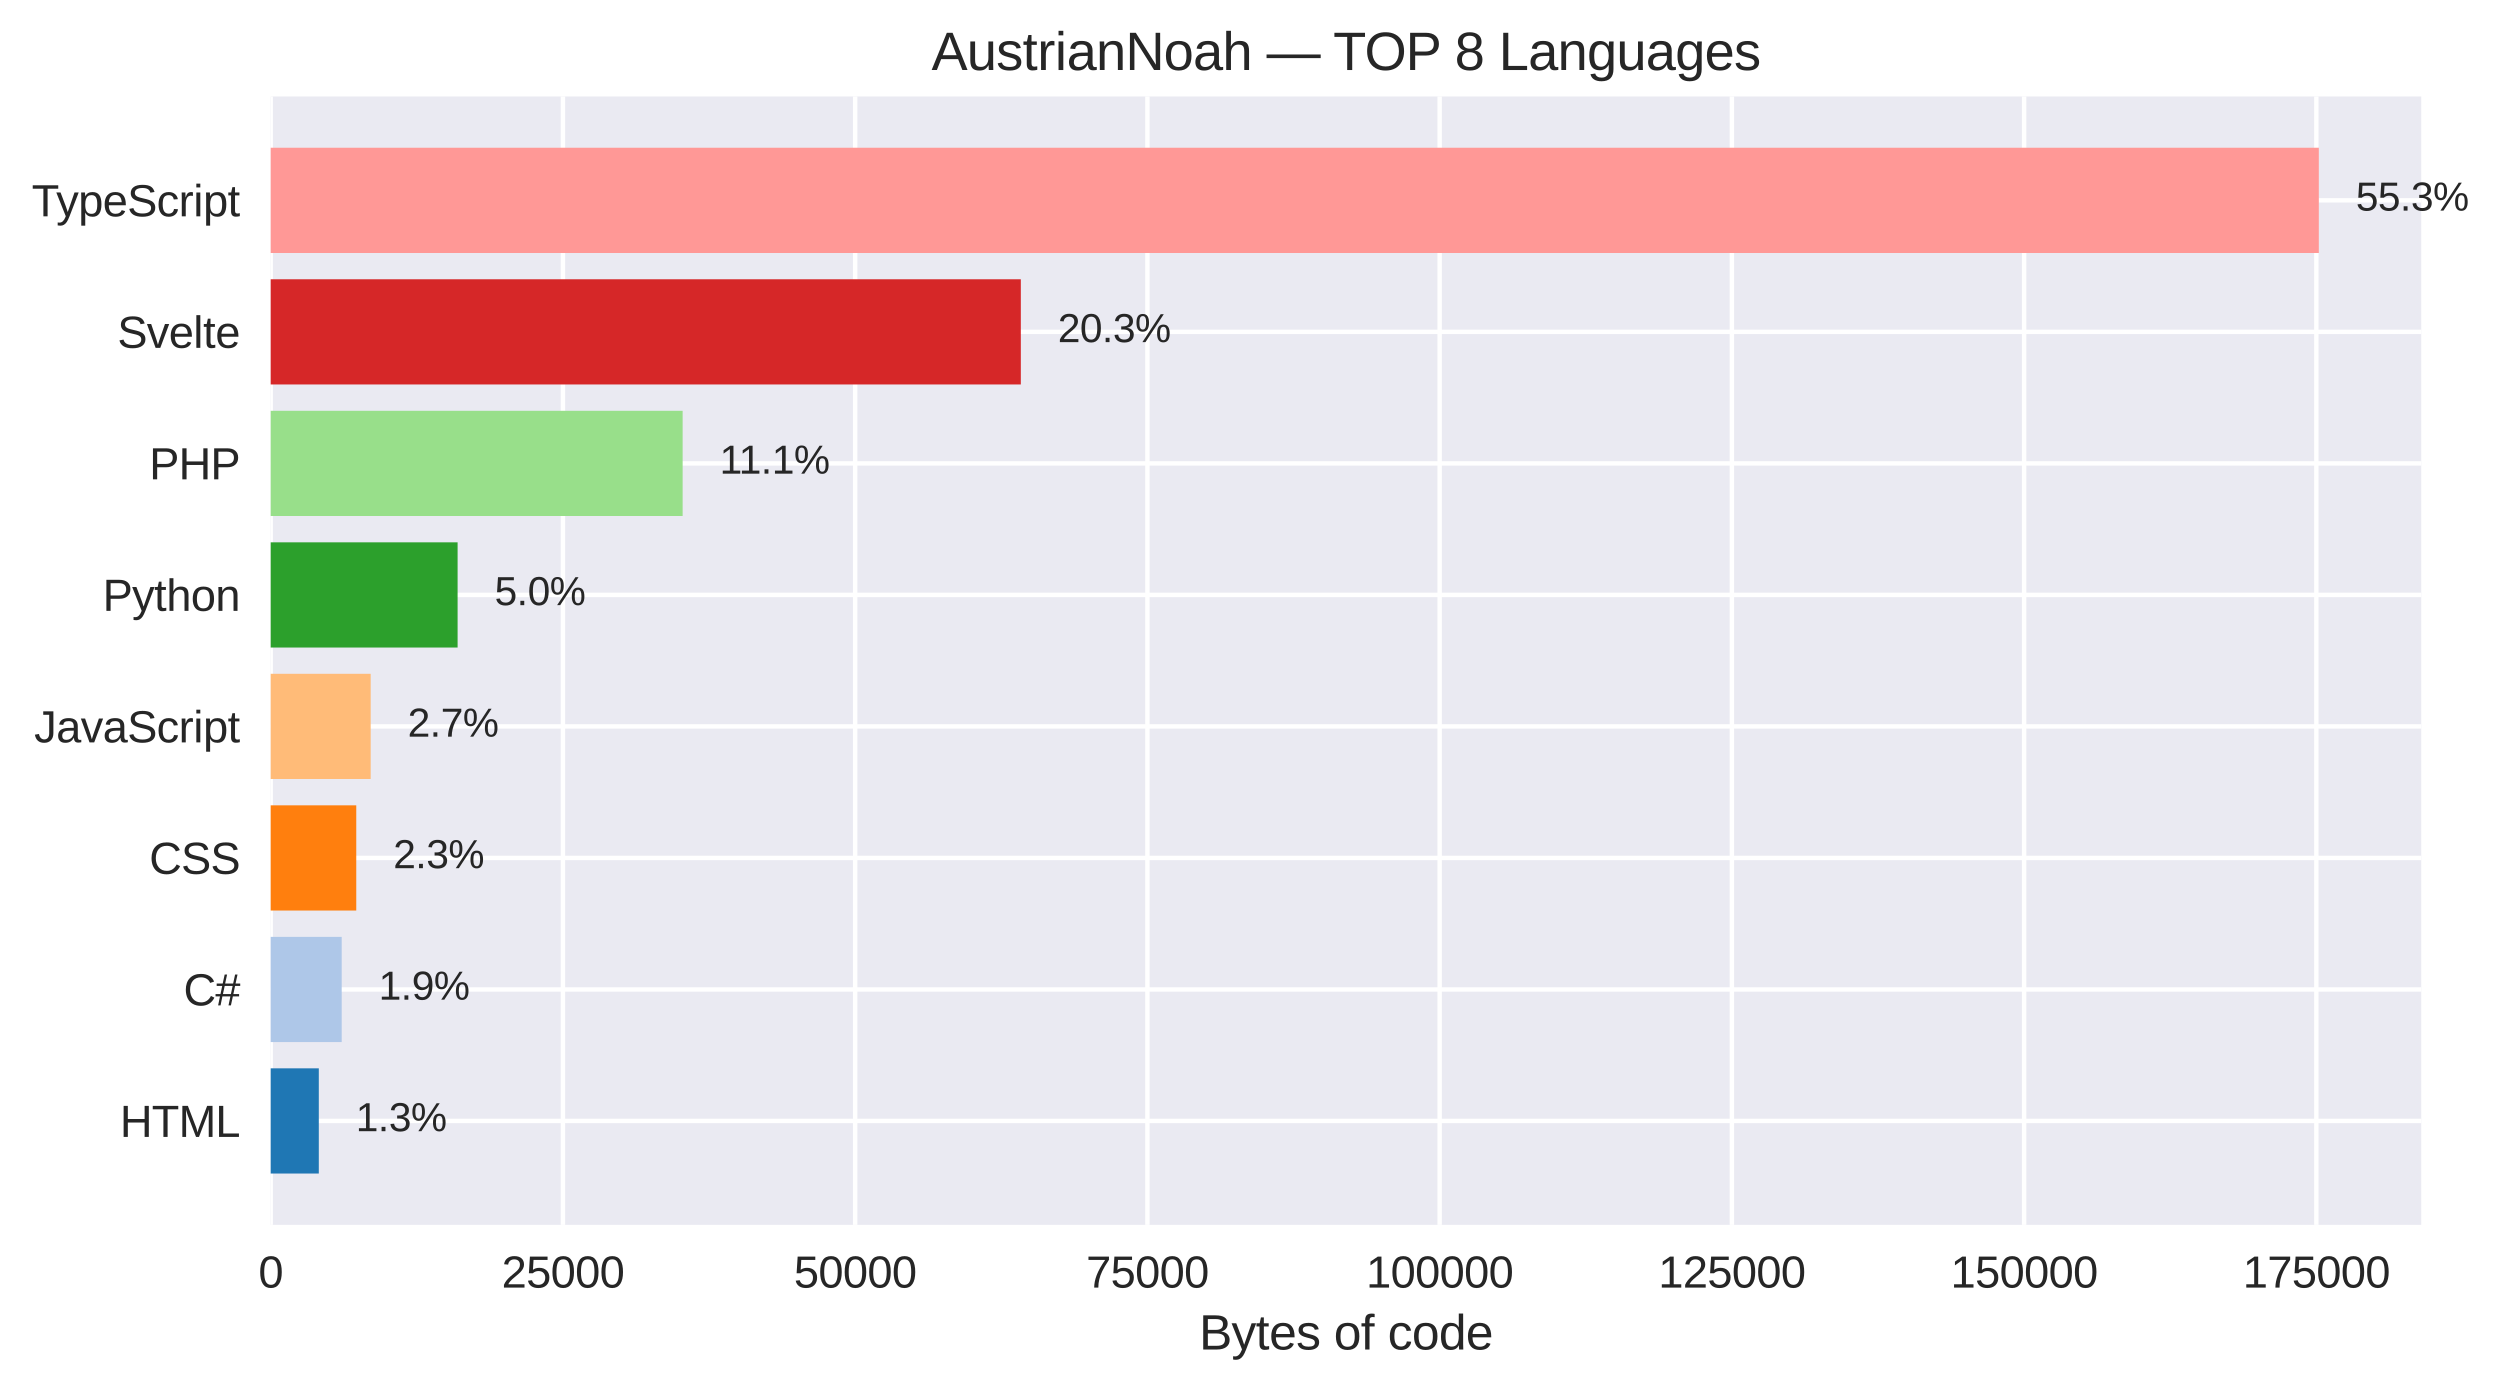 <?xml version="1.0" encoding="utf-8" standalone="no"?>
<!DOCTYPE svg PUBLIC "-//W3C//DTD SVG 1.1//EN"
  "http://www.w3.org/Graphics/SVG/1.1/DTD/svg11.dtd">
<svg xmlns:xlink="http://www.w3.org/1999/xlink" width="567.45pt" height="315.792pt" viewBox="0 0 567.45 315.792" xmlns="http://www.w3.org/2000/svg" version="1.1">
 <defs>
  <style type="text/css">*{stroke-linejoin: round; stroke-linecap: butt}</style>
 </defs>
 <g id="figure_1">
  <g id="patch_1">
   <path d="M 0 315.792 
L 567.45 315.792 
L 567.45 0 
L 0 0 
z
" style="fill: #ffffff"/>
  </g>
  <g id="axes_1">
   <g id="patch_2">
    <path d="M 61.441 278.016 
L 549.574 278.016 
L 549.574 21.896 
L 61.441 21.896 
z
" style="fill: #eaeaf2"/>
   </g>
   <g id="matplotlib.axis_1">
    <g id="xtick_1">
     <g id="line2d_1">
      <path d="M 61.441 278.016 
L 61.441 21.896 
" clip-path="url(#p48d481a5f6)" style="fill: none; stroke: #ffffff; stroke-linecap: round"/>
     </g>
     <g id="line2d_2"/>
     <g id="text_1">
      <!-- 0 -->
      <g style="fill: #262626" transform="translate(58.66 292.263) scale(0.1 -0.1)">
       <defs>
        <path id="LiberationSans-30" d="M 3309 2203 
Q 3309 1100 2920 518 
Q 2531 -63 1772 -63 
Q 1013 -63 631 515 
Q 250 1094 250 2203 
Q 250 3338 620 3903 
Q 991 4469 1791 4469 
Q 2569 4469 2939 3897 
Q 3309 3325 3309 2203 
z
M 2738 2203 
Q 2738 3156 2517 3584 
Q 2297 4013 1791 4013 
Q 1272 4013 1045 3591 
Q 819 3169 819 2203 
Q 819 1266 1048 831 
Q 1278 397 1778 397 
Q 2275 397 2506 840 
Q 2738 1284 2738 2203 
z
" transform="scale(0.016)"/>
       </defs>
       <use xlink:href="#LiberationSans-30"/>
      </g>
     </g>
    </g>
    <g id="xtick_2">
     <g id="line2d_3">
      <path d="M 127.773 278.016 
L 127.773 21.896 
" clip-path="url(#p48d481a5f6)" style="fill: none; stroke: #ffffff; stroke-linecap: round"/>
     </g>
     <g id="line2d_4"/>
     <g id="text_2">
      <!-- 25000 -->
      <g style="fill: #262626" transform="translate(113.87 292.263) scale(0.1 -0.1)">
       <defs>
        <path id="LiberationSans-32" d="M 322 0 
L 322 397 
Q 481 763 711 1042 
Q 941 1322 1194 1548 
Q 1447 1775 1695 1969 
Q 1944 2163 2144 2356 
Q 2344 2550 2467 2762 
Q 2591 2975 2591 3244 
Q 2591 3606 2378 3806 
Q 2166 4006 1788 4006 
Q 1428 4006 1195 3811 
Q 963 3616 922 3263 
L 347 3316 
Q 409 3844 795 4156 
Q 1181 4469 1788 4469 
Q 2453 4469 2811 4155 
Q 3169 3841 3169 3263 
Q 3169 3006 3051 2753 
Q 2934 2500 2703 2247 
Q 2472 1994 1819 1463 
Q 1459 1169 1246 933 
Q 1034 697 941 478 
L 3238 478 
L 3238 0 
L 322 0 
z
" transform="scale(0.016)"/>
        <path id="LiberationSans-35" d="M 3291 1434 
Q 3291 738 2877 337 
Q 2463 -63 1728 -63 
Q 1113 -63 734 206 
Q 356 475 256 984 
L 825 1050 
Q 1003 397 1741 397 
Q 2194 397 2450 670 
Q 2706 944 2706 1422 
Q 2706 1838 2448 2094 
Q 2191 2350 1753 2350 
Q 1525 2350 1328 2278 
Q 1131 2206 934 2034 
L 384 2034 
L 531 4403 
L 3034 4403 
L 3034 3925 
L 1044 3925 
L 959 2528 
Q 1325 2809 1869 2809 
Q 2519 2809 2905 2428 
Q 3291 2047 3291 1434 
z
" transform="scale(0.016)"/>
       </defs>
       <use xlink:href="#LiberationSans-32"/>
       <use xlink:href="#LiberationSans-35" transform="translate(55.615 0)"/>
       <use xlink:href="#LiberationSans-30" transform="translate(111.23 0)"/>
       <use xlink:href="#LiberationSans-30" transform="translate(166.846 0)"/>
       <use xlink:href="#LiberationSans-30" transform="translate(222.461 0)"/>
      </g>
     </g>
    </g>
    <g id="xtick_3">
     <g id="line2d_5">
      <path d="M 194.104 278.016 
L 194.104 21.896 
" clip-path="url(#p48d481a5f6)" style="fill: none; stroke: #ffffff; stroke-linecap: round"/>
     </g>
     <g id="line2d_6"/>
     <g id="text_3">
      <!-- 50000 -->
      <g style="fill: #262626" transform="translate(180.202 292.263) scale(0.1 -0.1)">
       <use xlink:href="#LiberationSans-35"/>
       <use xlink:href="#LiberationSans-30" transform="translate(55.615 0)"/>
       <use xlink:href="#LiberationSans-30" transform="translate(111.23 0)"/>
       <use xlink:href="#LiberationSans-30" transform="translate(166.846 0)"/>
       <use xlink:href="#LiberationSans-30" transform="translate(222.461 0)"/>
      </g>
     </g>
    </g>
    <g id="xtick_4">
     <g id="line2d_7">
      <path d="M 260.436 278.016 
L 260.436 21.896 
" clip-path="url(#p48d481a5f6)" style="fill: none; stroke: #ffffff; stroke-linecap: round"/>
     </g>
     <g id="line2d_8"/>
     <g id="text_4">
      <!-- 75000 -->
      <g style="fill: #262626" transform="translate(246.534 292.263) scale(0.1 -0.1)">
       <defs>
        <path id="LiberationSans-37" d="M 3238 3947 
Q 2563 2916 2284 2331 
Q 2006 1747 1867 1178 
Q 1728 609 1728 0 
L 1141 0 
Q 1141 844 1498 1776 
Q 1856 2709 2694 3925 
L 328 3925 
L 328 4403 
L 3238 4403 
L 3238 3947 
z
" transform="scale(0.016)"/>
       </defs>
       <use xlink:href="#LiberationSans-37"/>
       <use xlink:href="#LiberationSans-35" transform="translate(55.615 0)"/>
       <use xlink:href="#LiberationSans-30" transform="translate(111.23 0)"/>
       <use xlink:href="#LiberationSans-30" transform="translate(166.846 0)"/>
       <use xlink:href="#LiberationSans-30" transform="translate(222.461 0)"/>
      </g>
     </g>
    </g>
    <g id="xtick_5">
     <g id="line2d_9">
      <path d="M 326.768 278.016 
L 326.768 21.896 
" clip-path="url(#p48d481a5f6)" style="fill: none; stroke: #ffffff; stroke-linecap: round"/>
     </g>
     <g id="line2d_10"/>
     <g id="text_5">
      <!-- 100000 -->
      <g style="fill: #262626" transform="translate(310.086 292.263) scale(0.1 -0.1)">
       <defs>
        <path id="LiberationSans-31" d="M 488 0 
L 488 478 
L 1609 478 
L 1609 3866 
L 616 3156 
L 616 3688 
L 1656 4403 
L 2175 4403 
L 2175 478 
L 3247 478 
L 3247 0 
L 488 0 
z
" transform="scale(0.016)"/>
       </defs>
       <use xlink:href="#LiberationSans-31"/>
       <use xlink:href="#LiberationSans-30" transform="translate(55.615 0)"/>
       <use xlink:href="#LiberationSans-30" transform="translate(111.23 0)"/>
       <use xlink:href="#LiberationSans-30" transform="translate(166.846 0)"/>
       <use xlink:href="#LiberationSans-30" transform="translate(222.461 0)"/>
       <use xlink:href="#LiberationSans-30" transform="translate(278.076 0)"/>
      </g>
     </g>
    </g>
    <g id="xtick_6">
     <g id="line2d_11">
      <path d="M 393.1 278.016 
L 393.1 21.896 
" clip-path="url(#p48d481a5f6)" style="fill: none; stroke: #ffffff; stroke-linecap: round"/>
     </g>
     <g id="line2d_12"/>
     <g id="text_6">
      <!-- 125000 -->
      <g style="fill: #262626" transform="translate(376.417 292.263) scale(0.1 -0.1)">
       <use xlink:href="#LiberationSans-31"/>
       <use xlink:href="#LiberationSans-32" transform="translate(55.615 0)"/>
       <use xlink:href="#LiberationSans-35" transform="translate(111.23 0)"/>
       <use xlink:href="#LiberationSans-30" transform="translate(166.846 0)"/>
       <use xlink:href="#LiberationSans-30" transform="translate(222.461 0)"/>
       <use xlink:href="#LiberationSans-30" transform="translate(278.076 0)"/>
      </g>
     </g>
    </g>
    <g id="xtick_7">
     <g id="line2d_13">
      <path d="M 459.432 278.016 
L 459.432 21.896 
" clip-path="url(#p48d481a5f6)" style="fill: none; stroke: #ffffff; stroke-linecap: round"/>
     </g>
     <g id="line2d_14"/>
     <g id="text_7">
      <!-- 150000 -->
      <g style="fill: #262626" transform="translate(442.749 292.263) scale(0.1 -0.1)">
       <use xlink:href="#LiberationSans-31"/>
       <use xlink:href="#LiberationSans-35" transform="translate(55.615 0)"/>
       <use xlink:href="#LiberationSans-30" transform="translate(111.23 0)"/>
       <use xlink:href="#LiberationSans-30" transform="translate(166.846 0)"/>
       <use xlink:href="#LiberationSans-30" transform="translate(222.461 0)"/>
       <use xlink:href="#LiberationSans-30" transform="translate(278.076 0)"/>
      </g>
     </g>
    </g>
    <g id="xtick_8">
     <g id="line2d_15">
      <path d="M 525.764 278.016 
L 525.764 21.896 
" clip-path="url(#p48d481a5f6)" style="fill: none; stroke: #ffffff; stroke-linecap: round"/>
     </g>
     <g id="line2d_16"/>
     <g id="text_8">
      <!-- 175000 -->
      <g style="fill: #262626" transform="translate(509.081 292.263) scale(0.1 -0.1)">
       <use xlink:href="#LiberationSans-31"/>
       <use xlink:href="#LiberationSans-37" transform="translate(55.615 0)"/>
       <use xlink:href="#LiberationSans-35" transform="translate(111.23 0)"/>
       <use xlink:href="#LiberationSans-30" transform="translate(166.846 0)"/>
       <use xlink:href="#LiberationSans-30" transform="translate(222.461 0)"/>
       <use xlink:href="#LiberationSans-30" transform="translate(278.076 0)"/>
      </g>
     </g>
    </g>
    <g id="text_9">
     <!-- Bytes of code -->
     <g style="fill: #262626" transform="translate(272.184 306.31) scale(0.11 -0.11)">
      <defs>
       <path id="LiberationSans-42" d="M 3931 1241 
Q 3931 653 3503 326 
Q 3075 0 2313 0 
L 525 0 
L 525 4403 
L 2125 4403 
Q 3675 4403 3675 3334 
Q 3675 2944 3456 2678 
Q 3238 2413 2838 2322 
Q 3363 2259 3647 1970 
Q 3931 1681 3931 1241 
z
M 3075 3263 
Q 3075 3619 2831 3772 
Q 2588 3925 2125 3925 
L 1122 3925 
L 1122 2531 
L 2125 2531 
Q 2603 2531 2839 2711 
Q 3075 2891 3075 3263 
z
M 3328 1288 
Q 3328 2066 2234 2066 
L 1122 2066 
L 1122 478 
L 2281 478 
Q 2828 478 3078 681 
Q 3328 884 3328 1288 
z
" transform="scale(0.016)"/>
       <path id="LiberationSans-79" d="M 597 -1328 
Q 366 -1328 209 -1294 
L 209 -872 
Q 328 -891 472 -891 
Q 997 -891 1303 -119 
L 1356 16 
L 16 3381 
L 616 3381 
L 1328 1513 
Q 1344 1469 1366 1408 
Q 1388 1347 1506 1000 
Q 1625 653 1634 613 
L 1853 1228 
L 2594 3381 
L 3188 3381 
L 1888 0 
Q 1678 -541 1497 -805 
Q 1316 -1069 1095 -1198 
Q 875 -1328 597 -1328 
z
" transform="scale(0.016)"/>
       <path id="LiberationSans-74" d="M 1731 25 
Q 1453 -50 1163 -50 
Q 488 -50 488 716 
L 488 2972 
L 97 2972 
L 97 3381 
L 509 3381 
L 675 4138 
L 1050 4138 
L 1050 3381 
L 1675 3381 
L 1675 2972 
L 1050 2972 
L 1050 838 
Q 1050 594 1129 495 
Q 1209 397 1406 397 
Q 1519 397 1731 441 
L 1731 25 
z
" transform="scale(0.016)"/>
       <path id="LiberationSans-65" d="M 863 1572 
Q 863 991 1103 675 
Q 1344 359 1806 359 
Q 2172 359 2392 506 
Q 2613 653 2691 878 
L 3184 738 
Q 2881 -63 1806 -63 
Q 1056 -63 664 384 
Q 272 831 272 1713 
Q 272 2550 664 2997 
Q 1056 3444 1784 3444 
Q 3275 3444 3275 1647 
L 3275 1572 
L 863 1572 
z
M 2694 2003 
Q 2647 2538 2422 2783 
Q 2197 3028 1775 3028 
Q 1366 3028 1127 2754 
Q 888 2481 869 2003 
L 2694 2003 
z
" transform="scale(0.016)"/>
       <path id="LiberationSans-73" d="M 2969 934 
Q 2969 456 2608 196 
Q 2247 -63 1597 -63 
Q 966 -63 623 145 
Q 281 353 178 794 
L 675 891 
Q 747 619 972 492 
Q 1197 366 1597 366 
Q 2025 366 2223 497 
Q 2422 628 2422 891 
Q 2422 1091 2284 1216 
Q 2147 1341 1841 1422 
L 1438 1528 
Q 953 1653 748 1773 
Q 544 1894 428 2066 
Q 313 2238 313 2488 
Q 313 2950 642 3192 
Q 972 3434 1603 3434 
Q 2163 3434 2492 3237 
Q 2822 3041 2909 2606 
L 2403 2544 
Q 2356 2769 2151 2889 
Q 1947 3009 1603 3009 
Q 1222 3009 1040 2893 
Q 859 2778 859 2544 
Q 859 2400 934 2306 
Q 1009 2213 1156 2147 
Q 1303 2081 1775 1966 
Q 2222 1853 2419 1758 
Q 2616 1663 2730 1547 
Q 2844 1431 2906 1279 
Q 2969 1128 2969 934 
z
" transform="scale(0.016)"/>
       <path id="LiberationSans-20" transform="scale(0.016)"/>
       <path id="LiberationSans-6f" d="M 3291 1694 
Q 3291 806 2900 371 
Q 2509 -63 1766 -63 
Q 1025 -63 647 389 
Q 269 841 269 1694 
Q 269 3444 1784 3444 
Q 2559 3444 2925 3017 
Q 3291 2591 3291 1694 
z
M 2700 1694 
Q 2700 2394 2492 2711 
Q 2284 3028 1794 3028 
Q 1300 3028 1079 2704 
Q 859 2381 859 1694 
Q 859 1025 1076 689 
Q 1294 353 1759 353 
Q 2266 353 2483 678 
Q 2700 1003 2700 1694 
z
" transform="scale(0.016)"/>
       <path id="LiberationSans-66" d="M 1128 2972 
L 1128 0 
L 566 0 
L 566 2972 
L 91 2972 
L 91 3381 
L 566 3381 
L 566 3763 
Q 566 4225 769 4428 
Q 972 4631 1391 4631 
Q 1625 4631 1788 4594 
L 1788 4166 
Q 1647 4191 1538 4191 
Q 1322 4191 1225 4081 
Q 1128 3972 1128 3684 
L 1128 3381 
L 1788 3381 
L 1788 2972 
L 1128 2972 
z
" transform="scale(0.016)"/>
       <path id="LiberationSans-63" d="M 859 1706 
Q 859 1031 1071 706 
Q 1284 381 1713 381 
Q 2013 381 2214 543 
Q 2416 706 2463 1044 
L 3031 1006 
Q 2966 519 2616 228 
Q 2266 -63 1728 -63 
Q 1019 -63 645 385 
Q 272 834 272 1694 
Q 272 2547 647 2995 
Q 1022 3444 1722 3444 
Q 2241 3444 2583 3175 
Q 2925 2906 3013 2434 
L 2434 2391 
Q 2391 2672 2212 2837 
Q 2034 3003 1706 3003 
Q 1259 3003 1059 2706 
Q 859 2409 859 1706 
z
" transform="scale(0.016)"/>
       <path id="LiberationSans-64" d="M 2566 544 
Q 2409 219 2151 78 
Q 1894 -63 1513 -63 
Q 872 -63 570 368 
Q 269 800 269 1675 
Q 269 3444 1513 3444 
Q 1897 3444 2153 3303 
Q 2409 3163 2566 2856 
L 2572 2856 
L 2566 3234 
L 2566 4638 
L 3128 4638 
L 3128 697 
Q 3128 169 3147 0 
L 2609 0 
Q 2600 50 2589 231 
Q 2578 413 2578 544 
L 2566 544 
z
M 859 1694 
Q 859 984 1046 678 
Q 1234 372 1656 372 
Q 2134 372 2350 703 
Q 2566 1034 2566 1731 
Q 2566 2403 2350 2715 
Q 2134 3028 1663 3028 
Q 1238 3028 1048 2714 
Q 859 2400 859 1694 
z
" transform="scale(0.016)"/>
      </defs>
      <use xlink:href="#LiberationSans-42"/>
      <use xlink:href="#LiberationSans-79" transform="translate(66.699 0)"/>
      <use xlink:href="#LiberationSans-74" transform="translate(116.699 0)"/>
      <use xlink:href="#LiberationSans-65" transform="translate(144.482 0)"/>
      <use xlink:href="#LiberationSans-73" transform="translate(200.098 0)"/>
      <use xlink:href="#LiberationSans-20" transform="translate(250.098 0)"/>
      <use xlink:href="#LiberationSans-6f" transform="translate(277.881 0)"/>
      <use xlink:href="#LiberationSans-66" transform="translate(333.496 0)"/>
      <use xlink:href="#LiberationSans-20" transform="translate(361.279 0)"/>
      <use xlink:href="#LiberationSans-63" transform="translate(389.062 0)"/>
      <use xlink:href="#LiberationSans-6f" transform="translate(439.062 0)"/>
      <use xlink:href="#LiberationSans-64" transform="translate(494.678 0)"/>
      <use xlink:href="#LiberationSans-65" transform="translate(550.293 0)"/>
     </g>
    </g>
   </g>
   <g id="matplotlib.axis_2">
    <g id="ytick_1">
     <g id="line2d_17">
      <path d="M 61.441 254.434 
L 549.574 254.434 
" clip-path="url(#p48d481a5f6)" style="fill: none; stroke: #ffffff; stroke-linecap: round"/>
     </g>
     <g id="line2d_18"/>
     <g id="text_10">
      <!-- HTML -->
      <g style="fill: #262626" transform="translate(27.22 258.058) scale(0.1 -0.1)">
       <defs>
        <path id="LiberationSans-48" d="M 3503 0 
L 3503 2041 
L 1122 2041 
L 1122 0 
L 525 0 
L 525 4403 
L 1122 4403 
L 1122 2541 
L 3503 2541 
L 3503 4403 
L 4100 4403 
L 4100 0 
L 3503 0 
z
" transform="scale(0.016)"/>
        <path id="LiberationSans-54" d="M 2250 3916 
L 2250 0 
L 1656 0 
L 1656 3916 
L 144 3916 
L 144 4403 
L 3763 4403 
L 3763 3916 
L 2250 3916 
z
" transform="scale(0.016)"/>
        <path id="LiberationSans-4d" d="M 4269 0 
L 4269 2938 
Q 4269 3425 4297 3875 
Q 4144 3316 4022 3000 
L 2884 0 
L 2466 0 
L 1313 3000 
L 1138 3531 
L 1034 3875 
L 1044 3528 
L 1056 2938 
L 1056 0 
L 525 0 
L 525 4403 
L 1309 4403 
L 2481 1350 
Q 2544 1166 2601 955 
Q 2659 744 2678 650 
Q 2703 775 2783 1029 
Q 2863 1284 2891 1350 
L 4041 4403 
L 4806 4403 
L 4806 0 
L 4269 0 
z
" transform="scale(0.016)"/>
        <path id="LiberationSans-4c" d="M 525 0 
L 525 4403 
L 1122 4403 
L 1122 488 
L 3347 488 
L 3347 0 
L 525 0 
z
" transform="scale(0.016)"/>
       </defs>
       <use xlink:href="#LiberationSans-48"/>
       <use xlink:href="#LiberationSans-54" transform="translate(72.217 0)"/>
       <use xlink:href="#LiberationSans-4d" transform="translate(133.301 0)"/>
       <use xlink:href="#LiberationSans-4c" transform="translate(216.602 0)"/>
      </g>
     </g>
    </g>
    <g id="ytick_2">
     <g id="line2d_19">
      <path d="M 61.441 224.583 
L 549.574 224.583 
" clip-path="url(#p48d481a5f6)" style="fill: none; stroke: #ffffff; stroke-linecap: round"/>
     </g>
     <g id="line2d_20"/>
     <g id="text_11">
      <!-- C# -->
      <g style="fill: #262626" transform="translate(41.658 228.207) scale(0.1 -0.1)">
       <defs>
        <path id="LiberationSans-43" d="M 2475 3981 
Q 1744 3981 1337 3511 
Q 931 3041 931 2222 
Q 931 1413 1354 920 
Q 1778 428 2500 428 
Q 3425 428 3891 1344 
L 4378 1100 
Q 4106 531 3614 234 
Q 3122 -63 2472 -63 
Q 1806 -63 1320 214 
Q 834 491 579 1005 
Q 325 1519 325 2222 
Q 325 3275 894 3872 
Q 1463 4469 2469 4469 
Q 3172 4469 3644 4194 
Q 4116 3919 4338 3378 
L 3772 3191 
Q 3619 3575 3280 3778 
Q 2941 3981 2475 3981 
z
" transform="scale(0.016)"/>
        <path id="LiberationSans-23" d="M 2800 2766 
L 2556 1613 
L 3369 1613 
L 3369 1275 
L 2484 1275 
L 2209 0 
L 1866 0 
L 2134 1275 
L 1000 1275 
L 738 0 
L 394 0 
L 656 1275 
L 28 1275 
L 28 1613 
L 731 1613 
L 975 2766 
L 188 2766 
L 188 3103 
L 1044 3103 
L 1322 4378 
L 1666 4378 
L 1391 3103 
L 2525 3103 
L 2800 4378 
L 3144 4378 
L 2869 3103 
L 3528 3103 
L 3528 2766 
L 2800 2766 
z
M 1328 2766 
L 1078 1613 
L 2209 1613 
L 2453 2766 
L 1328 2766 
z
" transform="scale(0.016)"/>
       </defs>
       <use xlink:href="#LiberationSans-43"/>
       <use xlink:href="#LiberationSans-23" transform="translate(72.217 0)"/>
      </g>
     </g>
    </g>
    <g id="ytick_3">
     <g id="line2d_21">
      <path d="M 61.441 194.732 
L 549.574 194.732 
" clip-path="url(#p48d481a5f6)" style="fill: none; stroke: #ffffff; stroke-linecap: round"/>
     </g>
     <g id="line2d_22"/>
     <g id="text_12">
      <!-- CSS -->
      <g style="fill: #262626" transform="translate(33.878 198.356) scale(0.1 -0.1)">
       <defs>
        <path id="LiberationSans-53" d="M 3975 1216 
Q 3975 606 3498 271 
Q 3022 -63 2156 -63 
Q 547 -63 291 1056 
L 869 1172 
Q 969 775 1294 589 
Q 1619 403 2178 403 
Q 2756 403 3070 601 
Q 3384 800 3384 1184 
Q 3384 1400 3286 1534 
Q 3188 1669 3009 1756 
Q 2831 1844 2584 1903 
Q 2338 1963 2038 2031 
Q 1516 2147 1245 2262 
Q 975 2378 819 2520 
Q 663 2663 580 2853 
Q 497 3044 497 3291 
Q 497 3856 930 4162 
Q 1363 4469 2169 4469 
Q 2919 4469 3316 4239 
Q 3713 4009 3872 3456 
L 3284 3353 
Q 3188 3703 2916 3861 
Q 2644 4019 2163 4019 
Q 1634 4019 1356 3844 
Q 1078 3669 1078 3322 
Q 1078 3119 1186 2986 
Q 1294 2853 1497 2761 
Q 1700 2669 2306 2534 
Q 2509 2488 2711 2439 
Q 2913 2391 3097 2323 
Q 3281 2256 3442 2165 
Q 3603 2075 3722 1944 
Q 3841 1813 3908 1634 
Q 3975 1456 3975 1216 
z
" transform="scale(0.016)"/>
       </defs>
       <use xlink:href="#LiberationSans-43"/>
       <use xlink:href="#LiberationSans-53" transform="translate(72.217 0)"/>
       <use xlink:href="#LiberationSans-53" transform="translate(138.916 0)"/>
      </g>
     </g>
    </g>
    <g id="ytick_4">
     <g id="line2d_23">
      <path d="M 61.441 164.882 
L 549.574 164.882 
" clip-path="url(#p48d481a5f6)" style="fill: none; stroke: #ffffff; stroke-linecap: round"/>
     </g>
     <g id="line2d_24"/>
     <g id="text_13">
      <!-- JavaScript -->
      <g style="fill: #262626" transform="translate(7.758 168.505) scale(0.1 -0.1)">
       <defs>
        <path id="LiberationSans-4a" d="M 1428 -63 
Q 309 -63 100 1094 
L 684 1191 
Q 741 828 937 625 
Q 1134 422 1431 422 
Q 1756 422 1943 645 
Q 2131 869 2131 1300 
L 2131 3916 
L 1284 3916 
L 1284 4403 
L 2725 4403 
L 2725 1313 
Q 2725 672 2378 304 
Q 2031 -63 1428 -63 
z
" transform="scale(0.016)"/>
        <path id="LiberationSans-61" d="M 1294 -63 
Q 784 -63 528 206 
Q 272 475 272 944 
Q 272 1469 617 1750 
Q 963 2031 1731 2050 
L 2491 2063 
L 2491 2247 
Q 2491 2659 2316 2837 
Q 2141 3016 1766 3016 
Q 1388 3016 1216 2887 
Q 1044 2759 1009 2478 
L 422 2531 
Q 566 3444 1778 3444 
Q 2416 3444 2737 3151 
Q 3059 2859 3059 2306 
L 3059 850 
Q 3059 600 3125 473 
Q 3191 347 3375 347 
Q 3456 347 3559 369 
L 3559 19 
Q 3347 -31 3125 -31 
Q 2813 -31 2670 133 
Q 2528 297 2509 647 
L 2491 647 
Q 2275 259 1989 98 
Q 1703 -63 1294 -63 
z
M 1422 359 
Q 1731 359 1972 500 
Q 2213 641 2352 886 
Q 2491 1131 2491 1391 
L 2491 1669 
L 1875 1656 
Q 1478 1650 1273 1575 
Q 1069 1500 959 1344 
Q 850 1188 850 934 
Q 850 659 998 509 
Q 1147 359 1422 359 
z
" transform="scale(0.016)"/>
        <path id="LiberationSans-76" d="M 1916 0 
L 1250 0 
L 22 3381 
L 622 3381 
L 1366 1181 
Q 1406 1056 1581 441 
L 1691 806 
L 1813 1175 
L 2581 3381 
L 3178 3381 
L 1916 0 
z
" transform="scale(0.016)"/>
        <path id="LiberationSans-72" d="M 444 0 
L 444 2594 
Q 444 2950 425 3381 
L 956 3381 
Q 981 2806 981 2691 
L 994 2691 
Q 1128 3125 1303 3284 
Q 1478 3444 1797 3444 
Q 1909 3444 2025 3413 
L 2025 2897 
Q 1913 2928 1725 2928 
Q 1375 2928 1190 2626 
Q 1006 2325 1006 1763 
L 1006 0 
L 444 0 
z
" transform="scale(0.016)"/>
        <path id="LiberationSans-69" d="M 428 4100 
L 428 4638 
L 991 4638 
L 991 4100 
L 428 4100 
z
M 428 0 
L 428 3381 
L 991 3381 
L 991 0 
L 428 0 
z
" transform="scale(0.016)"/>
        <path id="LiberationSans-70" d="M 3291 1706 
Q 3291 -63 2047 -63 
Q 1266 -63 997 525 
L 981 525 
Q 994 500 994 -6 
L 994 -1328 
L 431 -1328 
L 431 2691 
Q 431 3213 413 3381 
L 956 3381 
Q 959 3369 965 3292 
Q 972 3216 980 3056 
Q 988 2897 988 2838 
L 1000 2838 
Q 1150 3150 1397 3295 
Q 1644 3441 2047 3441 
Q 2672 3441 2981 3022 
Q 3291 2603 3291 1706 
z
M 2700 1694 
Q 2700 2400 2509 2703 
Q 2319 3006 1903 3006 
Q 1569 3006 1380 2865 
Q 1191 2725 1092 2426 
Q 994 2128 994 1650 
Q 994 984 1206 668 
Q 1419 353 1897 353 
Q 2316 353 2508 661 
Q 2700 969 2700 1694 
z
" transform="scale(0.016)"/>
       </defs>
       <use xlink:href="#LiberationSans-4a"/>
       <use xlink:href="#LiberationSans-61" transform="translate(50 0)"/>
       <use xlink:href="#LiberationSans-76" transform="translate(105.615 0)"/>
       <use xlink:href="#LiberationSans-61" transform="translate(155.615 0)"/>
       <use xlink:href="#LiberationSans-53" transform="translate(211.23 0)"/>
       <use xlink:href="#LiberationSans-63" transform="translate(277.93 0)"/>
       <use xlink:href="#LiberationSans-72" transform="translate(327.93 0)"/>
       <use xlink:href="#LiberationSans-69" transform="translate(361.23 0)"/>
       <use xlink:href="#LiberationSans-70" transform="translate(383.447 0)"/>
       <use xlink:href="#LiberationSans-74" transform="translate(439.062 0)"/>
      </g>
     </g>
    </g>
    <g id="ytick_5">
     <g id="line2d_25">
      <path d="M 61.441 135.031 
L 549.574 135.031 
" clip-path="url(#p48d481a5f6)" style="fill: none; stroke: #ffffff; stroke-linecap: round"/>
     </g>
     <g id="line2d_26"/>
     <g id="text_14">
      <!-- Python -->
      <g style="fill: #262626" transform="translate(23.309 138.654) scale(0.1 -0.1)">
       <defs>
        <path id="LiberationSans-50" d="M 3931 3078 
Q 3931 2453 3523 2084 
Q 3116 1716 2416 1716 
L 1122 1716 
L 1122 0 
L 525 0 
L 525 4403 
L 2378 4403 
Q 3119 4403 3525 4056 
Q 3931 3709 3931 3078 
z
M 3331 3072 
Q 3331 3925 2306 3925 
L 1122 3925 
L 1122 2188 
L 2331 2188 
Q 3331 2188 3331 3072 
z
" transform="scale(0.016)"/>
        <path id="LiberationSans-68" d="M 991 2803 
Q 1172 3134 1426 3289 
Q 1681 3444 2072 3444 
Q 2622 3444 2883 3170 
Q 3144 2897 3144 2253 
L 3144 0 
L 2578 0 
L 2578 2144 
Q 2578 2500 2512 2673 
Q 2447 2847 2297 2928 
Q 2147 3009 1881 3009 
Q 1484 3009 1245 2734 
Q 1006 2459 1006 1994 
L 1006 0 
L 444 0 
L 444 4638 
L 1006 4638 
L 1006 3431 
Q 1006 3241 995 3037 
Q 984 2834 981 2803 
L 991 2803 
z
" transform="scale(0.016)"/>
        <path id="LiberationSans-6e" d="M 2578 0 
L 2578 2144 
Q 2578 2478 2512 2662 
Q 2447 2847 2303 2928 
Q 2159 3009 1881 3009 
Q 1475 3009 1240 2731 
Q 1006 2453 1006 1959 
L 1006 0 
L 444 0 
L 444 2659 
Q 444 3250 425 3381 
L 956 3381 
Q 959 3366 962 3297 
Q 966 3228 970 3139 
Q 975 3050 981 2803 
L 991 2803 
Q 1184 3153 1439 3298 
Q 1694 3444 2072 3444 
Q 2628 3444 2886 3167 
Q 3144 2891 3144 2253 
L 3144 0 
L 2578 0 
z
" transform="scale(0.016)"/>
       </defs>
       <use xlink:href="#LiberationSans-50"/>
       <use xlink:href="#LiberationSans-79" transform="translate(66.699 0)"/>
       <use xlink:href="#LiberationSans-74" transform="translate(116.699 0)"/>
       <use xlink:href="#LiberationSans-68" transform="translate(144.482 0)"/>
       <use xlink:href="#LiberationSans-6f" transform="translate(200.098 0)"/>
       <use xlink:href="#LiberationSans-6e" transform="translate(255.713 0)"/>
      </g>
     </g>
    </g>
    <g id="ytick_6">
     <g id="line2d_27">
      <path d="M 61.441 105.18 
L 549.574 105.18 
" clip-path="url(#p48d481a5f6)" style="fill: none; stroke: #ffffff; stroke-linecap: round"/>
     </g>
     <g id="line2d_28"/>
     <g id="text_15">
      <!-- PHP -->
      <g style="fill: #262626" transform="translate(33.878 108.803) scale(0.1 -0.1)">
       <use xlink:href="#LiberationSans-50"/>
       <use xlink:href="#LiberationSans-48" transform="translate(66.699 0)"/>
       <use xlink:href="#LiberationSans-50" transform="translate(138.916 0)"/>
      </g>
     </g>
    </g>
    <g id="ytick_7">
     <g id="line2d_29">
      <path d="M 61.441 75.329 
L 549.574 75.329 
" clip-path="url(#p48d481a5f6)" style="fill: none; stroke: #ffffff; stroke-linecap: round"/>
     </g>
     <g id="line2d_30"/>
     <g id="text_16">
      <!-- Svelte -->
      <g style="fill: #262626" transform="translate(26.648 78.953) scale(0.1 -0.1)">
       <defs>
        <path id="LiberationSans-6c" d="M 431 0 
L 431 4638 
L 994 4638 
L 994 0 
L 431 0 
z
" transform="scale(0.016)"/>
       </defs>
       <use xlink:href="#LiberationSans-53"/>
       <use xlink:href="#LiberationSans-76" transform="translate(66.699 0)"/>
       <use xlink:href="#LiberationSans-65" transform="translate(116.699 0)"/>
       <use xlink:href="#LiberationSans-6c" transform="translate(172.314 0)"/>
       <use xlink:href="#LiberationSans-74" transform="translate(194.531 0)"/>
       <use xlink:href="#LiberationSans-65" transform="translate(222.314 0)"/>
      </g>
     </g>
    </g>
    <g id="ytick_8">
     <g id="line2d_31">
      <path d="M 61.441 45.478 
L 549.574 45.478 
" clip-path="url(#p48d481a5f6)" style="fill: none; stroke: #ffffff; stroke-linecap: round"/>
     </g>
     <g id="line2d_32"/>
     <g id="text_17">
      <!-- TypeScript -->
      <g style="fill: #262626" transform="translate(7.2 49.102) scale(0.1 -0.1)">
       <use xlink:href="#LiberationSans-54"/>
       <use xlink:href="#LiberationSans-79" transform="translate(55.584 0)"/>
       <use xlink:href="#LiberationSans-70" transform="translate(105.584 0)"/>
       <use xlink:href="#LiberationSans-65" transform="translate(161.199 0)"/>
       <use xlink:href="#LiberationSans-53" transform="translate(216.814 0)"/>
       <use xlink:href="#LiberationSans-63" transform="translate(283.514 0)"/>
       <use xlink:href="#LiberationSans-72" transform="translate(333.514 0)"/>
       <use xlink:href="#LiberationSans-69" transform="translate(366.814 0)"/>
       <use xlink:href="#LiberationSans-70" transform="translate(389.031 0)"/>
       <use xlink:href="#LiberationSans-74" transform="translate(444.646 0)"/>
      </g>
     </g>
    </g>
   </g>
   <g id="patch_3">
    <path d="M 61.441 266.374 
L 72.362 266.374 
L 72.362 242.494 
L 61.441 242.494 
z
" clip-path="url(#p48d481a5f6)" style="fill: #1f77b4"/>
   </g>
   <g id="patch_4">
    <path d="M 61.441 236.524 
L 77.557 236.524 
L 77.557 212.643 
L 61.441 212.643 
z
" clip-path="url(#p48d481a5f6)" style="fill: #aec7e8"/>
   </g>
   <g id="patch_5">
    <path d="M 61.441 206.673 
L 80.863 206.673 
L 80.863 182.792 
L 61.441 182.792 
z
" clip-path="url(#p48d481a5f6)" style="fill: #ff7f0e"/>
   </g>
   <g id="patch_6">
    <path d="M 61.441 176.822 
L 84.137 176.822 
L 84.137 152.941 
L 61.441 152.941 
z
" clip-path="url(#p48d481a5f6)" style="fill: #ffbb78"/>
   </g>
   <g id="patch_7">
    <path d="M 61.441 146.971 
L 103.867 146.971 
L 103.867 123.091 
L 61.441 123.091 
z
" clip-path="url(#p48d481a5f6)" style="fill: #2ca02c"/>
   </g>
   <g id="patch_8">
    <path d="M 61.441 117.12 
L 154.947 117.12 
L 154.947 93.24 
L 61.441 93.24 
z
" clip-path="url(#p48d481a5f6)" style="fill: #98df8a"/>
   </g>
   <g id="patch_9">
    <path d="M 61.441 87.27 
L 231.707 87.27 
L 231.707 63.389 
L 61.441 63.389 
z
" clip-path="url(#p48d481a5f6)" style="fill: #d62728"/>
   </g>
   <g id="patch_10">
    <path d="M 61.441 57.419 
L 526.329 57.419 
L 526.329 33.538 
L 61.441 33.538 
z
" clip-path="url(#p48d481a5f6)" style="fill: #ff9896"/>
   </g>
   <g id="patch_11">
    <path d="M 61.441 278.016 
L 61.441 21.896 
" style="fill: none"/>
   </g>
   <g id="patch_12">
    <path d="M 549.574 278.016 
L 549.574 21.896 
" style="fill: none"/>
   </g>
   <g id="patch_13">
    <path d="M 61.441 278.016 
L 549.574 278.016 
" style="fill: none"/>
   </g>
   <g id="patch_14">
    <path d="M 61.441 21.896 
L 549.574 21.896 
" style="fill: none"/>
   </g>
   <g id="text_18">
    <!-- 1.3% -->
    <g style="fill: #262626" transform="translate(80.764 256.761) scale(0.09 -0.09)">
     <defs>
      <path id="LiberationSans-2e" d="M 584 0 
L 584 684 
L 1194 684 
L 1194 0 
L 584 0 
z
" transform="scale(0.016)"/>
      <path id="LiberationSans-33" d="M 3278 1216 
Q 3278 606 2890 271 
Q 2503 -63 1784 -63 
Q 1116 -63 717 239 
Q 319 541 244 1131 
L 825 1184 
Q 938 403 1784 403 
Q 2209 403 2451 612 
Q 2694 822 2694 1234 
Q 2694 1594 2417 1795 
Q 2141 1997 1619 1997 
L 1300 1997 
L 1300 2484 
L 1606 2484 
Q 2069 2484 2323 2686 
Q 2578 2888 2578 3244 
Q 2578 3597 2370 3801 
Q 2163 4006 1753 4006 
Q 1381 4006 1151 3815 
Q 922 3625 884 3278 
L 319 3322 
Q 381 3863 767 4166 
Q 1153 4469 1759 4469 
Q 2422 4469 2789 4161 
Q 3156 3853 3156 3303 
Q 3156 2881 2920 2617 
Q 2684 2353 2234 2259 
L 2234 2247 
Q 2728 2194 3003 1916 
Q 3278 1638 3278 1216 
z
" transform="scale(0.016)"/>
      <path id="LiberationSans-25" d="M 5463 1356 
Q 5463 684 5209 323 
Q 4956 -38 4463 -38 
Q 3975 -38 3726 314 
Q 3478 666 3478 1356 
Q 3478 2069 3717 2417 
Q 3956 2766 4475 2766 
Q 4988 2766 5225 2408 
Q 5463 2050 5463 1356 
z
M 1647 0 
L 1163 0 
L 4044 4403 
L 4534 4403 
L 1647 0 
z
M 1231 4441 
Q 1728 4441 1968 4091 
Q 2209 3741 2209 3047 
Q 2209 2369 1961 2003 
Q 1713 1638 1219 1638 
Q 725 1638 476 2000 
Q 228 2363 228 3047 
Q 228 3744 468 4092 
Q 709 4441 1231 4441 
z
M 5000 1356 
Q 5000 1916 4879 2167 
Q 4759 2419 4475 2419 
Q 4191 2419 4064 2172 
Q 3938 1925 3938 1356 
Q 3938 822 4061 564 
Q 4184 306 4469 306 
Q 4744 306 4872 567 
Q 5000 828 5000 1356 
z
M 1750 3047 
Q 1750 3597 1631 3850 
Q 1513 4103 1231 4103 
Q 938 4103 813 3854 
Q 688 3606 688 3047 
Q 688 2506 813 2248 
Q 938 1991 1225 1991 
Q 1497 1991 1623 2253 
Q 1750 2516 1750 3047 
z
" transform="scale(0.016)"/>
     </defs>
     <use xlink:href="#LiberationSans-31"/>
     <use xlink:href="#LiberationSans-2e" transform="translate(55.615 0)"/>
     <use xlink:href="#LiberationSans-33" transform="translate(83.398 0)"/>
     <use xlink:href="#LiberationSans-25" transform="translate(139.014 0)"/>
    </g>
   </g>
   <g id="text_19">
    <!-- 1.9% -->
    <g style="fill: #262626" transform="translate(85.959 226.911) scale(0.09 -0.09)">
     <defs>
      <path id="LiberationSans-39" d="M 3256 2291 
Q 3256 1156 2842 546 
Q 2428 -63 1663 -63 
Q 1147 -63 836 154 
Q 525 372 391 856 
L 928 941 
Q 1097 391 1672 391 
Q 2156 391 2422 841 
Q 2688 1291 2700 2125 
Q 2575 1844 2272 1673 
Q 1969 1503 1606 1503 
Q 1013 1503 656 1909 
Q 300 2316 300 2988 
Q 300 3678 687 4073 
Q 1075 4469 1766 4469 
Q 2500 4469 2878 3925 
Q 3256 3381 3256 2291 
z
M 2644 2834 
Q 2644 3366 2400 3689 
Q 2156 4013 1747 4013 
Q 1341 4013 1106 3736 
Q 872 3459 872 2988 
Q 872 2506 1106 2226 
Q 1341 1947 1741 1947 
Q 1984 1947 2193 2058 
Q 2403 2169 2523 2372 
Q 2644 2575 2644 2834 
z
" transform="scale(0.016)"/>
     </defs>
     <use xlink:href="#LiberationSans-31"/>
     <use xlink:href="#LiberationSans-2e" transform="translate(55.615 0)"/>
     <use xlink:href="#LiberationSans-39" transform="translate(83.398 0)"/>
     <use xlink:href="#LiberationSans-25" transform="translate(139.014 0)"/>
    </g>
   </g>
   <g id="text_20">
    <!-- 2.3% -->
    <g style="fill: #262626" transform="translate(89.265 197.06) scale(0.09 -0.09)">
     <use xlink:href="#LiberationSans-32"/>
     <use xlink:href="#LiberationSans-2e" transform="translate(55.615 0)"/>
     <use xlink:href="#LiberationSans-33" transform="translate(83.398 0)"/>
     <use xlink:href="#LiberationSans-25" transform="translate(139.014 0)"/>
    </g>
   </g>
   <g id="text_21">
    <!-- 2.7% -->
    <g style="fill: #262626" transform="translate(92.539 167.209) scale(0.09 -0.09)">
     <use xlink:href="#LiberationSans-32"/>
     <use xlink:href="#LiberationSans-2e" transform="translate(55.615 0)"/>
     <use xlink:href="#LiberationSans-37" transform="translate(83.398 0)"/>
     <use xlink:href="#LiberationSans-25" transform="translate(139.014 0)"/>
    </g>
   </g>
   <g id="text_22">
    <!-- 5.0% -->
    <g style="fill: #262626" transform="translate(112.269 137.358) scale(0.09 -0.09)">
     <use xlink:href="#LiberationSans-35"/>
     <use xlink:href="#LiberationSans-2e" transform="translate(55.615 0)"/>
     <use xlink:href="#LiberationSans-30" transform="translate(83.398 0)"/>
     <use xlink:href="#LiberationSans-25" transform="translate(139.014 0)"/>
    </g>
   </g>
   <g id="text_23">
    <!-- 11.1% -->
    <g style="fill: #262626" transform="translate(163.35 107.507) scale(0.09 -0.09)">
     <use xlink:href="#LiberationSans-31"/>
     <use xlink:href="#LiberationSans-31" transform="translate(48.24 0)"/>
     <use xlink:href="#LiberationSans-2e" transform="translate(103.855 0)"/>
     <use xlink:href="#LiberationSans-31" transform="translate(131.639 0)"/>
     <use xlink:href="#LiberationSans-25" transform="translate(187.254 0)"/>
    </g>
   </g>
   <g id="text_24">
    <!-- 20.3% -->
    <g style="fill: #262626" transform="translate(240.109 77.657) scale(0.09 -0.09)">
     <use xlink:href="#LiberationSans-32"/>
     <use xlink:href="#LiberationSans-30" transform="translate(55.615 0)"/>
     <use xlink:href="#LiberationSans-2e" transform="translate(111.23 0)"/>
     <use xlink:href="#LiberationSans-33" transform="translate(139.014 0)"/>
     <use xlink:href="#LiberationSans-25" transform="translate(194.629 0)"/>
    </g>
   </g>
   <g id="text_25">
    <!-- 55.3% -->
    <g style="fill: #262626" transform="translate(534.732 47.806) scale(0.09 -0.09)">
     <use xlink:href="#LiberationSans-35"/>
     <use xlink:href="#LiberationSans-35" transform="translate(55.615 0)"/>
     <use xlink:href="#LiberationSans-2e" transform="translate(111.23 0)"/>
     <use xlink:href="#LiberationSans-33" transform="translate(139.014 0)"/>
     <use xlink:href="#LiberationSans-25" transform="translate(194.629 0)"/>
    </g>
   </g>
   <g id="text_26">
    <!-- AustrianNoah — TOP 8 Languages -->
    <g style="fill: #262626" transform="translate(211.439 15.896) scale(0.12 -0.12)">
     <defs>
      <path id="LiberationSans-41" d="M 3647 0 
L 3144 1288 
L 1138 1288 
L 631 0 
L 13 0 
L 1809 4403 
L 2488 4403 
L 4256 0 
L 3647 0 
z
M 2141 3953 
L 2113 3866 
Q 2034 3606 1881 3200 
L 1319 1753 
L 2966 1753 
L 2400 3206 
Q 2313 3422 2225 3694 
L 2141 3953 
z
" transform="scale(0.016)"/>
      <path id="LiberationSans-75" d="M 981 3381 
L 981 1238 
Q 981 903 1047 718 
Q 1113 534 1256 453 
Q 1400 372 1678 372 
Q 2084 372 2318 650 
Q 2553 928 2553 1422 
L 2553 3381 
L 3116 3381 
L 3116 722 
Q 3116 131 3134 0 
L 2603 0 
Q 2600 16 2597 84 
Q 2594 153 2589 242 
Q 2584 331 2578 578 
L 2569 578 
Q 2375 228 2120 82 
Q 1866 -63 1488 -63 
Q 931 -63 673 214 
Q 416 491 416 1128 
L 416 3381 
L 981 3381 
z
" transform="scale(0.016)"/>
      <path id="LiberationSans-4e" d="M 3381 0 
L 1025 3750 
L 1041 3447 
L 1056 2925 
L 1056 0 
L 525 0 
L 525 4403 
L 1219 4403 
L 3600 628 
Q 3563 1241 3563 1516 
L 3563 4403 
L 4100 4403 
L 4100 0 
L 3381 0 
z
" transform="scale(0.016)"/>
      <path id="LiberationSans-2014" d="M 0 1409 
L 0 1838 
L 6400 1838 
L 6400 1409 
L 0 1409 
z
" transform="scale(0.016)"/>
      <path id="LiberationSans-4f" d="M 4672 2222 
Q 4672 1531 4408 1012 
Q 4144 494 3650 215 
Q 3156 -63 2484 -63 
Q 1806 -63 1314 212 
Q 822 488 562 1008 
Q 303 1528 303 2222 
Q 303 3278 881 3873 
Q 1459 4469 2491 4469 
Q 3163 4469 3656 4201 
Q 4150 3934 4411 3425 
Q 4672 2916 4672 2222 
z
M 4063 2222 
Q 4063 3044 3652 3512 
Q 3241 3981 2491 3981 
Q 1734 3981 1321 3518 
Q 909 3056 909 2222 
Q 909 1394 1326 908 
Q 1744 422 2484 422 
Q 3247 422 3655 892 
Q 4063 1363 4063 2222 
z
" transform="scale(0.016)"/>
      <path id="LiberationSans-38" d="M 3281 1228 
Q 3281 619 2893 278 
Q 2506 -63 1781 -63 
Q 1075 -63 676 271 
Q 278 606 278 1222 
Q 278 1653 525 1947 
Q 772 2241 1156 2303 
L 1156 2316 
Q 797 2400 589 2681 
Q 381 2963 381 3341 
Q 381 3844 757 4156 
Q 1134 4469 1769 4469 
Q 2419 4469 2795 4162 
Q 3172 3856 3172 3334 
Q 3172 2956 2962 2675 
Q 2753 2394 2391 2322 
L 2391 2309 
Q 2813 2241 3047 1952 
Q 3281 1663 3281 1228 
z
M 2588 3303 
Q 2588 4050 1769 4050 
Q 1372 4050 1164 3862 
Q 956 3675 956 3303 
Q 956 2925 1170 2726 
Q 1384 2528 1775 2528 
Q 2172 2528 2380 2711 
Q 2588 2894 2588 3303 
z
M 2697 1281 
Q 2697 1691 2453 1898 
Q 2209 2106 1769 2106 
Q 1341 2106 1100 1882 
Q 859 1659 859 1269 
Q 859 359 1788 359 
Q 2247 359 2472 579 
Q 2697 800 2697 1281 
z
" transform="scale(0.016)"/>
      <path id="LiberationSans-67" d="M 1713 -1328 
Q 1159 -1328 831 -1111 
Q 503 -894 409 -494 
L 975 -413 
Q 1031 -647 1223 -773 
Q 1416 -900 1728 -900 
Q 2569 -900 2569 84 
L 2569 628 
L 2563 628 
Q 2403 303 2125 139 
Q 1847 -25 1475 -25 
Q 853 -25 561 387 
Q 269 800 269 1684 
Q 269 2581 583 3007 
Q 897 3434 1538 3434 
Q 1897 3434 2161 3270 
Q 2425 3106 2569 2803 
L 2575 2803 
Q 2575 2897 2587 3128 
Q 2600 3359 2613 3381 
L 3147 3381 
Q 3128 3213 3128 2681 
L 3128 97 
Q 3128 -1328 1713 -1328 
z
M 2569 1691 
Q 2569 2103 2456 2401 
Q 2344 2700 2139 2858 
Q 1934 3016 1675 3016 
Q 1244 3016 1047 2703 
Q 850 2391 850 1691 
Q 850 997 1034 694 
Q 1219 391 1666 391 
Q 1931 391 2137 547 
Q 2344 703 2456 995 
Q 2569 1288 2569 1691 
z
" transform="scale(0.016)"/>
     </defs>
     <use xlink:href="#LiberationSans-41"/>
     <use xlink:href="#LiberationSans-75" transform="translate(66.699 0)"/>
     <use xlink:href="#LiberationSans-73" transform="translate(122.314 0)"/>
     <use xlink:href="#LiberationSans-74" transform="translate(172.314 0)"/>
     <use xlink:href="#LiberationSans-72" transform="translate(200.098 0)"/>
     <use xlink:href="#LiberationSans-69" transform="translate(233.398 0)"/>
     <use xlink:href="#LiberationSans-61" transform="translate(255.615 0)"/>
     <use xlink:href="#LiberationSans-6e" transform="translate(311.23 0)"/>
     <use xlink:href="#LiberationSans-4e" transform="translate(366.846 0)"/>
     <use xlink:href="#LiberationSans-6f" transform="translate(439.062 0)"/>
     <use xlink:href="#LiberationSans-61" transform="translate(494.678 0)"/>
     <use xlink:href="#LiberationSans-68" transform="translate(550.293 0)"/>
     <use xlink:href="#LiberationSans-20" transform="translate(605.908 0)"/>
     <use xlink:href="#LiberationSans-2014" transform="translate(633.691 0)"/>
     <use xlink:href="#LiberationSans-20" transform="translate(733.691 0)"/>
     <use xlink:href="#LiberationSans-54" transform="translate(759.725 0)"/>
     <use xlink:href="#LiberationSans-4f" transform="translate(819.059 0)"/>
     <use xlink:href="#LiberationSans-50" transform="translate(896.842 0)"/>
     <use xlink:href="#LiberationSans-20" transform="translate(961.791 0)"/>
     <use xlink:href="#LiberationSans-38" transform="translate(989.574 0)"/>
     <use xlink:href="#LiberationSans-20" transform="translate(1045.189 0)"/>
     <use xlink:href="#LiberationSans-4c" transform="translate(1072.973 0)"/>
     <use xlink:href="#LiberationSans-61" transform="translate(1128.588 0)"/>
     <use xlink:href="#LiberationSans-6e" transform="translate(1184.203 0)"/>
     <use xlink:href="#LiberationSans-67" transform="translate(1239.818 0)"/>
     <use xlink:href="#LiberationSans-75" transform="translate(1295.434 0)"/>
     <use xlink:href="#LiberationSans-61" transform="translate(1351.049 0)"/>
     <use xlink:href="#LiberationSans-67" transform="translate(1406.664 0)"/>
     <use xlink:href="#LiberationSans-65" transform="translate(1462.279 0)"/>
     <use xlink:href="#LiberationSans-73" transform="translate(1517.895 0)"/>
    </g>
   </g>
  </g>
 </g>
 <defs>
  <clipPath id="p48d481a5f6">
   <rect x="61.441" y="21.896" width="488.133" height="256.12"/>
  </clipPath>
 </defs>
</svg>
